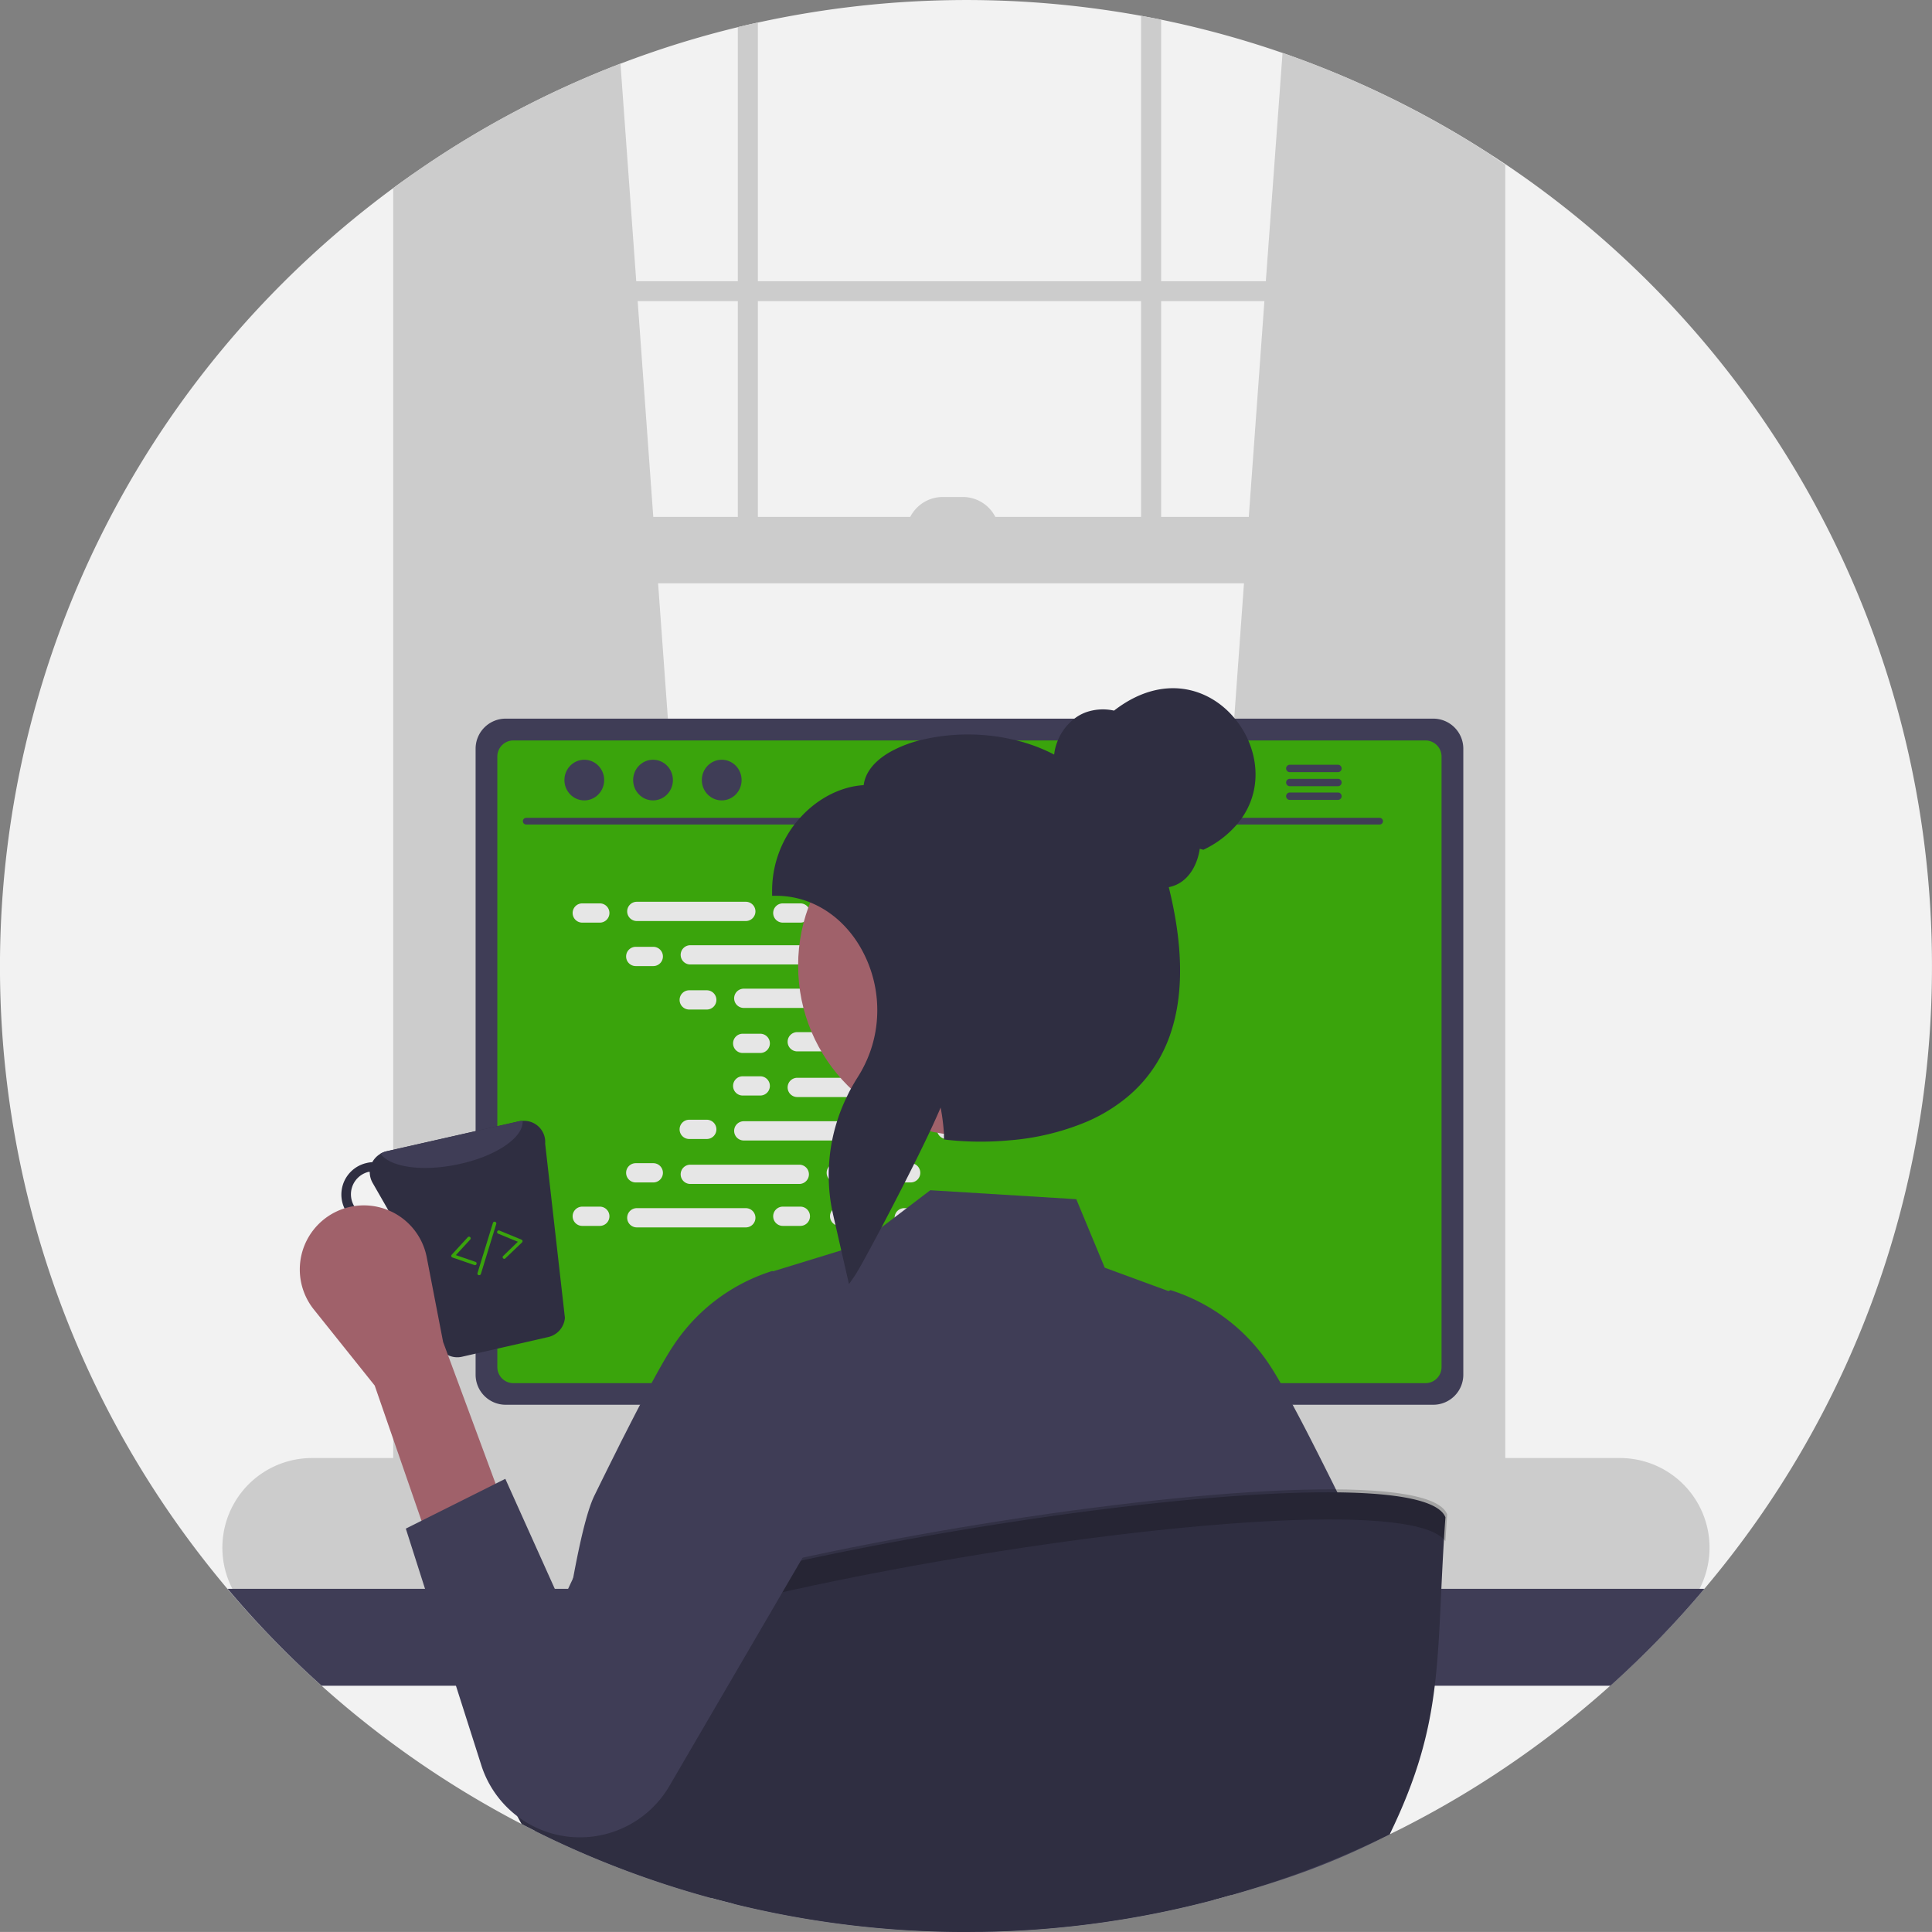 <svg xmlns="http://www.w3.org/2000/svg" viewBox="0 0 578.01 578"><rect x="0" y="0" width="578.01" height="578" fill="#808080" stroke="none"/><defs><style>.cls-1{fill:#f2f2f2;}.cls-2{fill:#ccc;}.cls-3{fill:#3f3d56;}.cls-4{fill:#2f2e41;}.cls-5{fill:#3aa40c;}.cls-6{fill:#e6e6e6;}.cls-7{fill:#a0616a;}.cls-8{opacity:0.2;isolation:isolate;}</style></defs><g id="Camada_2" data-name="Camada 2"><g id="Camada_1-2" data-name="Camada 1"><path class="cls-1" d="M578,289a287.86,287.86,0,0,1-68.09,186.34c-1.6,1.9-3.23,3.77-4.89,5.63a290.63,290.63,0,0,1-67.49,56q-8.67,5.2-17.72,9.81l-1.84.92-2.21,1.09A286.48,286.48,0,0,1,368.25,567c-1.7.48-3.41,1-5.11,1.4a288.36,288.36,0,0,1-65.84,9.49l-3.4.07-1.15,0L289,578a288.92,288.92,0,0,1-69.54-8.43q-3.42-.84-6.81-1.77a285.17,285.17,0,0,1-35-12q-9-3.75-17.68-8.09c-1.31-.66-2.62-1.32-3.91-2-.55-.27-1.09-.56-1.63-.84a290.4,290.4,0,0,1-81.65-64.06c-1.6-1.79-3.17-3.61-4.72-5.44C-34.82,353.32-19.33,171,102.69,68.06q7.31-6.15,15-11.82c1.64-1.21,3.29-2.41,5-3.58l1-.69a286.68,286.68,0,0,1,97.1-43.85c2-.49,4-.95,6-1.38a291.87,291.87,0,0,1,114.68-2c2,.37,4,.75,6,1.16a287.27,287.27,0,0,1,97.1,39.43c.66.42,1.32.84,2,1.28,1.33.86,2.66,1.74,4,2.63A288.7,288.7,0,0,1,578,289Z"/><path class="cls-2" d="M216,438.51l-92.37,8.2-1,.09V52.66l1-.69a287.86,287.86,0,0,1,62-32.94l4.72,65.1.43,6,4.67,64.56,1.44,19.86,18.93,261.7Z"/><path class="cls-2" d="M444.44,45.32c.66.42,1.32.84,2,1.28V446.8l-2-.18-91.37-8.11.17-2.3,18.93-261.7,1.44-19.86,4.67-64.56.43-6,5-68.27A288.16,288.16,0,0,1,444.44,45.32Z"/><path class="cls-2" d="M444.44,45.32V452.26c0,7.81-5.38,14.16-12,14.16H135.64c-5.48,0-10.13-4.36-11.54-10.31a15.6,15.6,0,0,1-.46-3.85V52l-1,.69c-1.67,1.17-3.32,2.37-5,3.58v396a22.88,22.88,0,0,0,6.18,16,17,17,0,0,0,7.78,4.66,15.34,15.34,0,0,0,4,.53h296.8a15.47,15.47,0,0,0,4-.53c8-2.15,13.95-10.59,13.95-20.66v-403c-1.31-.89-2.64-1.77-4-2.63C445.76,46.16,445.1,45.74,444.44,45.32Z"/><rect class="cls-2" x="120.66" y="84.13" width="326.75" height="5.96"/><path class="cls-2" d="M220.74,8.12c2-.49,4-.95,6-1.38V168.55h-6Z"/><path class="cls-2" d="M341.38,4.73c2,.37,4,.75,6,1.16V168.55h-6Z"/><path class="cls-2" d="M484.66,436.21H93.35a26.82,26.82,0,1,0,0,53.64H484.66a26.79,26.79,0,0,0,20.12-9.11,27.78,27.78,0,0,0,3-4.18,26.1,26.1,0,0,0,1.75-3.56,26.81,26.81,0,0,0-24.89-36.79Z"/><rect class="cls-2" x="122.65" y="154.65" width="324.77" height="19.86"/><path class="cls-2" d="M282.05,148.69h6a10.93,10.93,0,0,1,10.93,10.92H271.13A10.92,10.92,0,0,1,282.05,148.69Z"/><path class="cls-3" d="M509.92,475.34a290.09,290.09,0,0,1-28.12,29H96.22a287.89,287.89,0,0,1-28.12-29Z"/><path class="cls-4" d="M321.29,375.07H256.37a3.26,3.26,0,0,0-1,.16,3.44,3.44,0,0,0-2.43,3.3V481.09h71.85V378.53a3.48,3.48,0,0,0-3.47-3.46Zm-24.57,50.6a7.58,7.58,0,0,1-1.56,4.6,7.67,7.67,0,0,1-13.78-4.6v-11.9a7.67,7.67,0,0,1,15.34,0Z"/><path class="cls-3" d="M252.69,477.81v9.89a1.94,1.94,0,0,0,1.93,1.94h68.43A2,2,0,0,0,325,487.7v-9.89Z"/><path class="cls-3" d="M428.79,215H151.29a9,9,0,0,0-9,9V411.27a9,9,0,0,0,9,9h277.5a9,9,0,0,0,9-9V224A9,9,0,0,0,428.79,215Z"/><path class="cls-5" d="M426.47,221.52H153.6a4.82,4.82,0,0,0-4.81,4.82V409a4.81,4.81,0,0,0,4.81,4.81H426.47a4.82,4.82,0,0,0,4.81-4.81V226.34A4.83,4.83,0,0,0,426.47,221.52Z"/><path class="cls-4" d="M376.25,489.48l-2.52-12a3,3,0,0,0-1.86-2.17,3,3,0,0,0-1.06-.2H213.5a2.89,2.89,0,0,0-1.06.2,3,3,0,0,0-1.86,2.17l-2.52,12a3,3,0,0,0,2.31,3.54,3.08,3.08,0,0,0,.61.06H373.32a3,3,0,0,0,2.32-1.11A3,3,0,0,0,376.25,489.48Z"/><rect class="cls-3" x="214.65" y="477.3" width="5" height="3" rx="0.49"/><rect class="cls-3" x="224.65" y="477.3" width="5" height="3" rx="0.49"/><rect class="cls-3" x="234.65" y="477.3" width="5" height="3" rx="0.49"/><rect class="cls-3" x="244.65" y="477.3" width="5" height="3" rx="0.49"/><rect class="cls-3" x="254.65" y="477.3" width="5" height="3" rx="0.49"/><rect class="cls-3" x="264.65" y="477.3" width="5" height="3" rx="0.49"/><rect class="cls-3" x="274.65" y="477.3" width="5" height="3" rx="0.49"/><rect class="cls-3" x="284.65" y="477.3" width="5" height="3" rx="0.49"/><rect class="cls-3" x="294.65" y="477.3" width="5" height="3" rx="0.49"/><rect class="cls-3" x="304.65" y="477.3" width="5" height="3" rx="0.49"/><rect class="cls-3" x="314.65" y="477.3" width="5" height="3" rx="0.49"/><rect class="cls-3" x="324.65" y="477.3" width="5" height="3" rx="0.49"/><rect class="cls-3" x="334.65" y="477.3" width="5" height="3" rx="0.49"/><rect class="cls-3" x="344.65" y="477.3" width="5" height="3" rx="0.49"/><rect class="cls-3" x="354.65" y="477.3" width="5" height="3" rx="0.49"/><rect class="cls-3" x="364.65" y="477.3" width="5" height="3" rx="0.49"/><rect class="cls-3" x="214.53" y="482.3" width="5" height="3" rx="0.49"/><rect class="cls-3" x="224.53" y="482.3" width="5" height="3" rx="0.49"/><rect class="cls-3" x="234.53" y="482.3" width="5" height="3" rx="0.49"/><rect class="cls-3" x="244.53" y="482.3" width="5" height="3" rx="0.49"/><rect class="cls-3" x="254.53" y="482.3" width="5" height="3" rx="0.49"/><rect class="cls-3" x="264.53" y="482.3" width="5" height="3" rx="0.49"/><rect class="cls-3" x="274.53" y="482.3" width="5" height="3" rx="0.49"/><rect class="cls-3" x="284.53" y="482.3" width="5" height="3" rx="0.49"/><rect class="cls-3" x="294.53" y="482.3" width="5" height="3" rx="0.49"/><rect class="cls-3" x="304.53" y="482.3" width="5" height="3" rx="0.49"/><rect class="cls-3" x="314.53" y="482.3" width="5" height="3" rx="0.49"/><rect class="cls-3" x="324.53" y="482.3" width="5" height="3" rx="0.49"/><rect class="cls-3" x="334.53" y="482.3" width="5" height="3" rx="0.49"/><rect class="cls-3" x="344.53" y="482.3" width="5" height="3" rx="0.49"/><rect class="cls-3" x="354.53" y="482.3" width="5" height="3" rx="0.49"/><rect class="cls-3" x="364.53" y="482.3" width="5" height="3" rx="0.49"/><rect class="cls-3" x="262.53" y="488.3" width="40" height="3" rx="0.49"/><path class="cls-3" d="M412.75,246.68H157.43a1,1,0,0,1-1-1,1,1,0,0,1,1-1H412.75a1,1,0,0,1,1,1A1,1,0,0,1,412.75,246.68Z"/><ellipse class="cls-3" cx="174.81" cy="233.38" rx="5.95" ry="6.08"/><ellipse class="cls-3" cx="195.37" cy="233.38" rx="5.95" ry="6.08"/><ellipse class="cls-3" cx="215.92" cy="233.38" rx="5.95" ry="6.08"/><path class="cls-3" d="M400.38,228.8h-14.6a1.11,1.11,0,0,0,0,2.21h14.6a1.11,1.11,0,0,0,0-2.21Z"/><path class="cls-3" d="M400.38,233h-14.6a1.11,1.11,0,0,0,0,2.21h14.6a1.11,1.11,0,0,0,0-2.21Z"/><path class="cls-3" d="M400.38,237.1h-14.6a1.11,1.11,0,0,0,0,2.21h14.6a1.11,1.11,0,0,0,0-2.21Z"/><path class="cls-6" d="M174.2,270.27h5.25a2.88,2.88,0,0,1,2.88,2.88h0a2.88,2.88,0,0,1-2.88,2.88H174.2a2.88,2.88,0,0,1-2.88-2.88h0A2.88,2.88,0,0,1,174.2,270.27Z"/><path class="cls-6" d="M234.2,270.27h5.25a2.88,2.88,0,0,1,2.88,2.88h0a2.88,2.88,0,0,1-2.88,2.88H234.2a2.88,2.88,0,0,1-2.88-2.88h0A2.88,2.88,0,0,1,234.2,270.27Z"/><path class="cls-6" d="M251.2,270.27h5.25a2.88,2.88,0,0,1,2.88,2.88h0a2.88,2.88,0,0,1-2.88,2.88H251.2a2.88,2.88,0,0,1-2.88-2.88h0A2.88,2.88,0,0,1,251.2,270.27Z"/><path class="cls-6" d="M190.52,269.79h32.61a2.88,2.88,0,0,1,2.88,2.88h0a2.88,2.88,0,0,1-2.88,2.88H190.52a2.88,2.88,0,0,1-2.88-2.88h0A2.88,2.88,0,0,1,190.52,269.79Z"/><path class="cls-6" d="M270.52,269.79h32.61a2.88,2.88,0,0,1,2.88,2.88h0a2.88,2.88,0,0,1-2.88,2.88H270.52a2.88,2.88,0,0,1-2.88-2.88h0A2.88,2.88,0,0,1,270.52,269.79Z"/><path class="cls-6" d="M190.2,283.27h5.25a2.88,2.88,0,0,1,2.88,2.88h0a2.88,2.88,0,0,1-2.88,2.88H190.2a2.88,2.88,0,0,1-2.88-2.88h0A2.88,2.88,0,0,1,190.2,283.27Z"/><path class="cls-6" d="M250.2,283.27h5.25a2.88,2.88,0,0,1,2.88,2.88h0a2.88,2.88,0,0,1-2.88,2.88H250.2a2.88,2.88,0,0,1-2.88-2.88h0A2.88,2.88,0,0,1,250.2,283.27Z"/><path class="cls-6" d="M267.2,283.27h5.25a2.88,2.88,0,0,1,2.88,2.88h0a2.88,2.88,0,0,1-2.88,2.88H267.2a2.88,2.88,0,0,1-2.88-2.88h0A2.88,2.88,0,0,1,267.2,283.27Z"/><path class="cls-6" d="M206.52,282.79h32.61a2.88,2.88,0,0,1,2.88,2.88h0a2.88,2.88,0,0,1-2.88,2.88H206.52a2.88,2.88,0,0,1-2.88-2.88h0A2.88,2.88,0,0,1,206.52,282.79Z"/><path class="cls-6" d="M286.52,282.79h32.61a2.88,2.88,0,0,1,2.88,2.88h0a2.88,2.88,0,0,1-2.88,2.88H286.52a2.88,2.88,0,0,1-2.88-2.88h0A2.88,2.88,0,0,1,286.52,282.79Z"/><path class="cls-6" d="M206.2,296.27h5.25a2.88,2.88,0,0,1,2.88,2.88h0a2.88,2.88,0,0,1-2.88,2.88H206.2a2.88,2.88,0,0,1-2.88-2.88h0A2.88,2.88,0,0,1,206.2,296.27Z"/><path class="cls-6" d="M266.2,296.27h5.25a2.88,2.88,0,0,1,2.88,2.88h0a2.88,2.88,0,0,1-2.88,2.88H266.2a2.88,2.88,0,0,1-2.88-2.88h0A2.88,2.88,0,0,1,266.2,296.27Z"/><path class="cls-6" d="M283.2,296.27h5.25a2.88,2.88,0,0,1,2.88,2.88h0a2.88,2.88,0,0,1-2.88,2.88H283.2a2.88,2.88,0,0,1-2.88-2.88h0A2.88,2.88,0,0,1,283.2,296.27Z"/><path class="cls-6" d="M222.52,295.79h32.61a2.88,2.88,0,0,1,2.88,2.88h0a2.88,2.88,0,0,1-2.88,2.88H222.52a2.88,2.88,0,0,1-2.88-2.88h0A2.88,2.88,0,0,1,222.52,295.79Z"/><path class="cls-6" d="M302.52,295.79h32.61a2.88,2.88,0,0,1,2.88,2.88h0a2.88,2.88,0,0,1-2.88,2.88H302.52a2.88,2.88,0,0,1-2.88-2.88h0A2.88,2.88,0,0,1,302.52,295.79Z"/><path class="cls-6" d="M222.2,309.27h5.25a2.88,2.88,0,0,1,2.88,2.88h0a2.88,2.88,0,0,1-2.88,2.88H222.2a2.88,2.88,0,0,1-2.88-2.88h0A2.88,2.88,0,0,1,222.2,309.27Z"/><path class="cls-6" d="M282.2,309.27h5.25a2.88,2.88,0,0,1,2.88,2.88h0a2.88,2.88,0,0,1-2.88,2.88H282.2a2.88,2.88,0,0,1-2.88-2.88h0A2.88,2.88,0,0,1,282.2,309.27Z"/><path class="cls-6" d="M299.2,309.27h5.25a2.88,2.88,0,0,1,2.88,2.88h0a2.88,2.88,0,0,1-2.88,2.88H299.2a2.88,2.88,0,0,1-2.88-2.88h0A2.88,2.88,0,0,1,299.2,309.27Z"/><path class="cls-6" d="M238.52,308.79h32.61a2.88,2.88,0,0,1,2.88,2.88h0a2.88,2.88,0,0,1-2.88,2.88H238.52a2.88,2.88,0,0,1-2.88-2.88h0A2.88,2.88,0,0,1,238.52,308.79Z"/><path class="cls-6" d="M234.2,361h5.25a2.88,2.88,0,0,1,2.88,2.88h0a2.88,2.88,0,0,1-2.88,2.88H234.2a2.88,2.88,0,0,1-2.88-2.88h0A2.88,2.88,0,0,1,234.2,361Z"/><path class="cls-6" d="M251.2,361h5.25a2.88,2.88,0,0,1,2.88,2.88h0a2.88,2.88,0,0,1-2.88,2.88H251.2a2.88,2.88,0,0,1-2.88-2.88h0A2.88,2.88,0,0,1,251.2,361Z"/><path class="cls-6" d="M270.52,361.45h32.61a2.88,2.88,0,0,1,2.88,2.88h0a2.88,2.88,0,0,1-2.88,2.88H270.52a2.88,2.88,0,0,1-2.88-2.88h0A2.88,2.88,0,0,1,270.52,361.45Z"/><path class="cls-6" d="M174.2,361h5.25a2.88,2.88,0,0,1,2.88,2.88h0a2.88,2.88,0,0,1-2.88,2.88H174.2a2.88,2.88,0,0,1-2.88-2.88h0A2.88,2.88,0,0,1,174.2,361Z"/><path class="cls-6" d="M190.52,361.45h32.61a2.88,2.88,0,0,1,2.88,2.88h0a2.88,2.88,0,0,1-2.88,2.88H190.52a2.88,2.88,0,0,1-2.88-2.88h0A2.88,2.88,0,0,1,190.52,361.45Z"/><path class="cls-6" d="M190.2,348h5.25a2.88,2.88,0,0,1,2.88,2.88h0a2.88,2.88,0,0,1-2.88,2.88H190.2a2.88,2.88,0,0,1-2.88-2.88h0A2.88,2.88,0,0,1,190.2,348Z"/><path class="cls-6" d="M250.2,348h5.25a2.88,2.88,0,0,1,2.88,2.88h0a2.88,2.88,0,0,1-2.88,2.88H250.2a2.88,2.88,0,0,1-2.88-2.88h0A2.88,2.88,0,0,1,250.2,348Z"/><path class="cls-6" d="M267.2,348h5.25a2.88,2.88,0,0,1,2.88,2.88h0a2.88,2.88,0,0,1-2.88,2.88H267.2a2.88,2.88,0,0,1-2.88-2.88h0A2.88,2.88,0,0,1,267.2,348Z"/><path class="cls-6" d="M206.52,348.45h32.61a2.88,2.88,0,0,1,2.88,2.88h0a2.88,2.88,0,0,1-2.88,2.88H206.52a2.88,2.88,0,0,1-2.88-2.88h0A2.88,2.88,0,0,1,206.52,348.45Z"/><path class="cls-6" d="M206.2,335h5.25a2.88,2.88,0,0,1,2.88,2.88h0a2.88,2.88,0,0,1-2.88,2.88H206.2a2.88,2.88,0,0,1-2.88-2.88h0A2.88,2.88,0,0,1,206.2,335Z"/><path class="cls-6" d="M266.2,335h5.25a2.88,2.88,0,0,1,2.88,2.88h0a2.88,2.88,0,0,1-2.88,2.88H266.2a2.88,2.88,0,0,1-2.88-2.88h0A2.88,2.88,0,0,1,266.2,335Z"/><path class="cls-6" d="M283.2,335h5.25a2.88,2.88,0,0,1,2.88,2.88h0a2.88,2.88,0,0,1-2.88,2.88H283.2a2.88,2.88,0,0,1-2.88-2.88h0A2.88,2.88,0,0,1,283.2,335Z"/><path class="cls-6" d="M222.52,335.45h32.61a2.88,2.88,0,0,1,2.88,2.88h0a2.88,2.88,0,0,1-2.88,2.88H222.52a2.88,2.88,0,0,1-2.88-2.88h0A2.88,2.88,0,0,1,222.52,335.45Z"/><path class="cls-6" d="M222.2,322h5.25a2.88,2.88,0,0,1,2.88,2.88h0a2.88,2.88,0,0,1-2.88,2.88H222.2a2.88,2.88,0,0,1-2.88-2.88h0A2.88,2.88,0,0,1,222.2,322Z"/><path class="cls-6" d="M282.2,322h5.25a2.88,2.88,0,0,1,2.88,2.88h0a2.88,2.88,0,0,1-2.88,2.88H282.2a2.88,2.88,0,0,1-2.88-2.88h0A2.88,2.88,0,0,1,282.2,322Z"/><path class="cls-6" d="M299.2,322h5.25a2.88,2.88,0,0,1,2.88,2.88h0a2.88,2.88,0,0,1-2.88,2.88H299.2a2.88,2.88,0,0,1-2.88-2.88h0A2.88,2.88,0,0,1,299.2,322Z"/><path class="cls-6" d="M238.52,322.45h32.61a2.88,2.88,0,0,1,2.88,2.88h0a2.88,2.88,0,0,1-2.88,2.88H238.52a2.88,2.88,0,0,1-2.88-2.88h0A2.88,2.88,0,0,1,238.52,322.45Z"/><path class="cls-3" d="M415.82,548.77l-1.84.92c-15.8,7.9-28.44,12.39-45.73,17.31-1.46-16.3-2.87-45-4.24-62.71-.36-4.61-.72-8.48-1.07-11.21a15.47,15.47,0,0,0-.88-4.25l.06,4.25.15,11.21.87,64.11a288.36,288.36,0,0,1-65.84,9.49l-3.4.07-1.15,0L289,578a288.92,288.92,0,0,1-69.54-8.43c.49-16.13,1-44.46,1.45-65.28.1-4.07.19-7.86.29-11.21.19-7.16.39-12.32.58-14.05a4.28,4.28,0,0,0-.39,1,96.07,96.07,0,0,0-1.89,13.08c-.35,3.35-.7,7.14-1,11.21-1.86,21.63-3.8,51-5.8,63.51a285.17,285.17,0,0,1-35-12q-9-3.75-17.68-8.09c1.1-7.2,2.25-15.27,3.43-23.64.92-6.49,1.87-13.16,2.84-19.75,1.5-10.18,3-20.16,4.6-29,2.28-12.84,4.62-23.16,6.94-27.9,2.2-4.5,4.4-8.94,6.53-13.19.74-1.49,1.48-3,2.2-4.39l.51-1c1.53-3,3-5.89,4.42-8.59,1.21-2.31,2.36-4.49,3.45-6.5,2.64-4.88,4.88-8.77,6.54-11.23a55.26,55.26,0,0,1,29.28-22.21l.3-.08.21.09,20.45-6.28,3-.92,2-.62,7.08-5.39,3.85-2.93,3.61-2.75,7.06-5.37L322,358.77l8.51,20.49,19.06,7,.33-.15.29-.12.3.08a55.38,55.38,0,0,1,29.28,22.21c.94,1.41,2.08,3.27,3.37,5.52,1.1,1.91,2.3,4.09,3.6,6.5,1.85,3.43,3.87,7.3,6,11.49l1.43,2.81q1.33,2.64,2.71,5.39c2.13,4.25,4.33,8.69,6.53,13.2,1.91,3.91,3.84,11.95,5.74,22.18,1.57,8.5,3.13,18.52,4.64,29,2,13.52-.13,29.71,1.66,42.15C415.59,547.23,415.71,548,415.82,548.77Z"/><circle class="cls-7" cx="289.62" cy="288.89" r="50.84"/><path class="cls-4" d="M373.46,221.52a27,27,0,0,0-4-6.5c-7.72-9.43-21.76-13.58-36.17-2.42a15.3,15.3,0,0,0-8.35.48,12.74,12.74,0,0,0-3.52,1.94,15.83,15.83,0,0,0-4.94,6.5,15.17,15.17,0,0,0-1.1,4.23,50.94,50.94,0,0,0-11.23-4.23,60.32,60.32,0,0,0-29.13,0,36.79,36.79,0,0,0-8.78,3.48c-4.68,2.7-7.37,6.11-7.85,9.9-6.75.38-13.77,3.93-19,9.75-.59.65-1.16,1.33-1.69,2A32.64,32.64,0,0,0,231,266.73V268h1.27a27,27,0,0,1,10.15,2,28,28,0,0,1,5.89,3.25,29.1,29.1,0,0,1,3.37,2.8,33.61,33.61,0,0,1,6.12,8.05,37.52,37.52,0,0,1,4.08,24.71,36.72,36.72,0,0,1-1.52,5.76,37.9,37.9,0,0,1-3.71,7.63l-.17.27c-.67,1.07-1.31,2.16-1.91,3.26-.45.82-.87,1.66-1.26,2.5a51.24,51.24,0,0,0-2.88,7.24A52.87,52.87,0,0,0,248,349c-.07,1.22-.09,2.44-.05,3.66a51.68,51.68,0,0,0,1,9.36l.27,1.25.73,3.19,1.73,7.61,1.2,5.24,1.11,4.86,1.64-2.35c.56-.8,2-3.26,3.86-6.74,1.25-2.27,2.7-5,4.27-7.94,2.19-4.15,4.59-8.78,6.94-13.4.95-1.87,1.89-3.73,2.8-5.55,1.72-3.45,3.34-6.78,4.73-9.74,1.28-2.73,2.37-5.15,3.18-7.09.25,1.27.46,2.56.62,3.86s.31,2.66.38,4c0,.2,0,.41,0,.61l0,.82v.24l1.06.14a93.49,93.49,0,0,0,18.4.14h0a74.86,74.86,0,0,0,23.56-5.71,49.52,49.52,0,0,0,11.8-7.24,41.43,41.43,0,0,0,4.66-4.52c.36-.41.71-.82,1.05-1.24a41.09,41.09,0,0,0,5.05-7.9,42.36,42.36,0,0,0,2.34-5.76c3.84-11.63,3.62-26.14-.66-43.38a10,10,0,0,0,3.27-1.26c3.14-1.89,5.32-5.64,6-10.22l1.08.29a30,30,0,0,0,10-7.54,25.18,25.18,0,0,0,1.54-2C376.59,237.45,376.63,228.81,373.46,221.52Z"/><polygon class="cls-8" points="206.33 475.3 214.82 442.5 222.33 470.8 206.33 475.3"/><path class="cls-4" d="M432.44,453.93c-3,41.88.11,60.32-16.67,94.85A286.48,286.48,0,0,1,368.25,567c-1.7.48-3.41,1-5.11,1.4a288.36,288.36,0,0,1-65.84,9.49l-3.4.07-1.15,0L289,578a288.92,288.92,0,0,1-69.54-8.43q-3.42-.84-6.81-1.77a285.17,285.17,0,0,1-35-12q-9-3.75-17.68-8.09c-1.31-.66-2.62-1.32-3.91-2-6.63-11.66-10.4-25.84-10.48-42.88C150.21,473.44,422.3,428.61,432.44,453.93Z"/><path class="cls-8" d="M432.43,461.1c.15-2.59.33-5.27.53-8.06-10.14-25.32-282.23,19.51-286.82,48.87,0,2.69.13,5.31.32,7.86C157.58,480.79,416.07,438.18,432.43,461.1Z"/><path class="cls-4" d="M163.1,342.15a6.33,6.33,0,0,0-6.75-6.81,5.69,5.69,0,0,0-1,.12l-39.76,9a6.62,6.62,0,0,0-4.21,3.24,8.3,8.3,0,0,0-1.72.25,9.66,9.66,0,1,0,4.27,18.85,9.8,9.8,0,0,0,3.89-1.89l13.48,37.94a6.33,6.33,0,0,0,6.94,3.05L164.08,400a6.44,6.44,0,0,0,4.93-5.72Zm-49.78,21.92a6.91,6.91,0,0,1-3.08-13.47c.13,0,.25,0,.38,0a6.49,6.49,0,0,0,.85,3.27l4.93,8.6A6.4,6.4,0,0,1,113.32,364.07Z"/><path class="cls-3" d="M156.35,335.34c.38,5-8.23,10.8-19.76,13.09-10.58,2.17-20.07.66-22.74-3.29a6,6,0,0,1,1.73-.7l39.76-9A5.69,5.69,0,0,1,156.35,335.34Z"/><path class="cls-7" d="M128.85,462.91l22.33-11.17-18.61-50.25-4.9-25.34a19.16,19.16,0,0,0-31.29-10.91h0a19.17,19.17,0,0,0-2.49,26.52l18.21,22.76Z"/><path class="cls-3" d="M151.18,442.43l-29.77,14.89L144,528.13a31,31,0,0,0,22.34,20.72h0a31,31,0,0,0,33.74-14.2L260,431.94a31.63,31.63,0,0,0-10.19-43h0a31.64,31.64,0,0,0-43.64,9.8,33.13,33.13,0,0,0-1.66,3l-36.58,77.94Z"/><path class="cls-5" d="M142,378.44a.45.45,0,0,1-.16,0l-6.5-2.23a.51.51,0,0,1-.31-.64.59.59,0,0,1,.1-.17l4.84-5.27a.5.5,0,0,1,.74.67h0l-4.32,4.7,5.78,2a.5.5,0,0,1-.17,1Z"/><path class="cls-5" d="M150.88,376.62a.51.51,0,0,1-.5-.5.48.48,0,0,1,.16-.36l4.39-4.25-5.9-2.43a.5.5,0,1,1,.38-.93h0l6.61,2.73a.49.49,0,0,1,.27.65.62.62,0,0,1-.11.17l-5,4.78A.5.5,0,0,1,150.88,376.62Z"/><path class="cls-5" d="M143.34,381.5l-.15,0a.51.51,0,0,1-.33-.63h0l4.61-15a.5.5,0,1,1,1,.3l-4.61,15A.5.5,0,0,1,143.34,381.5Z"/></g></g></svg>